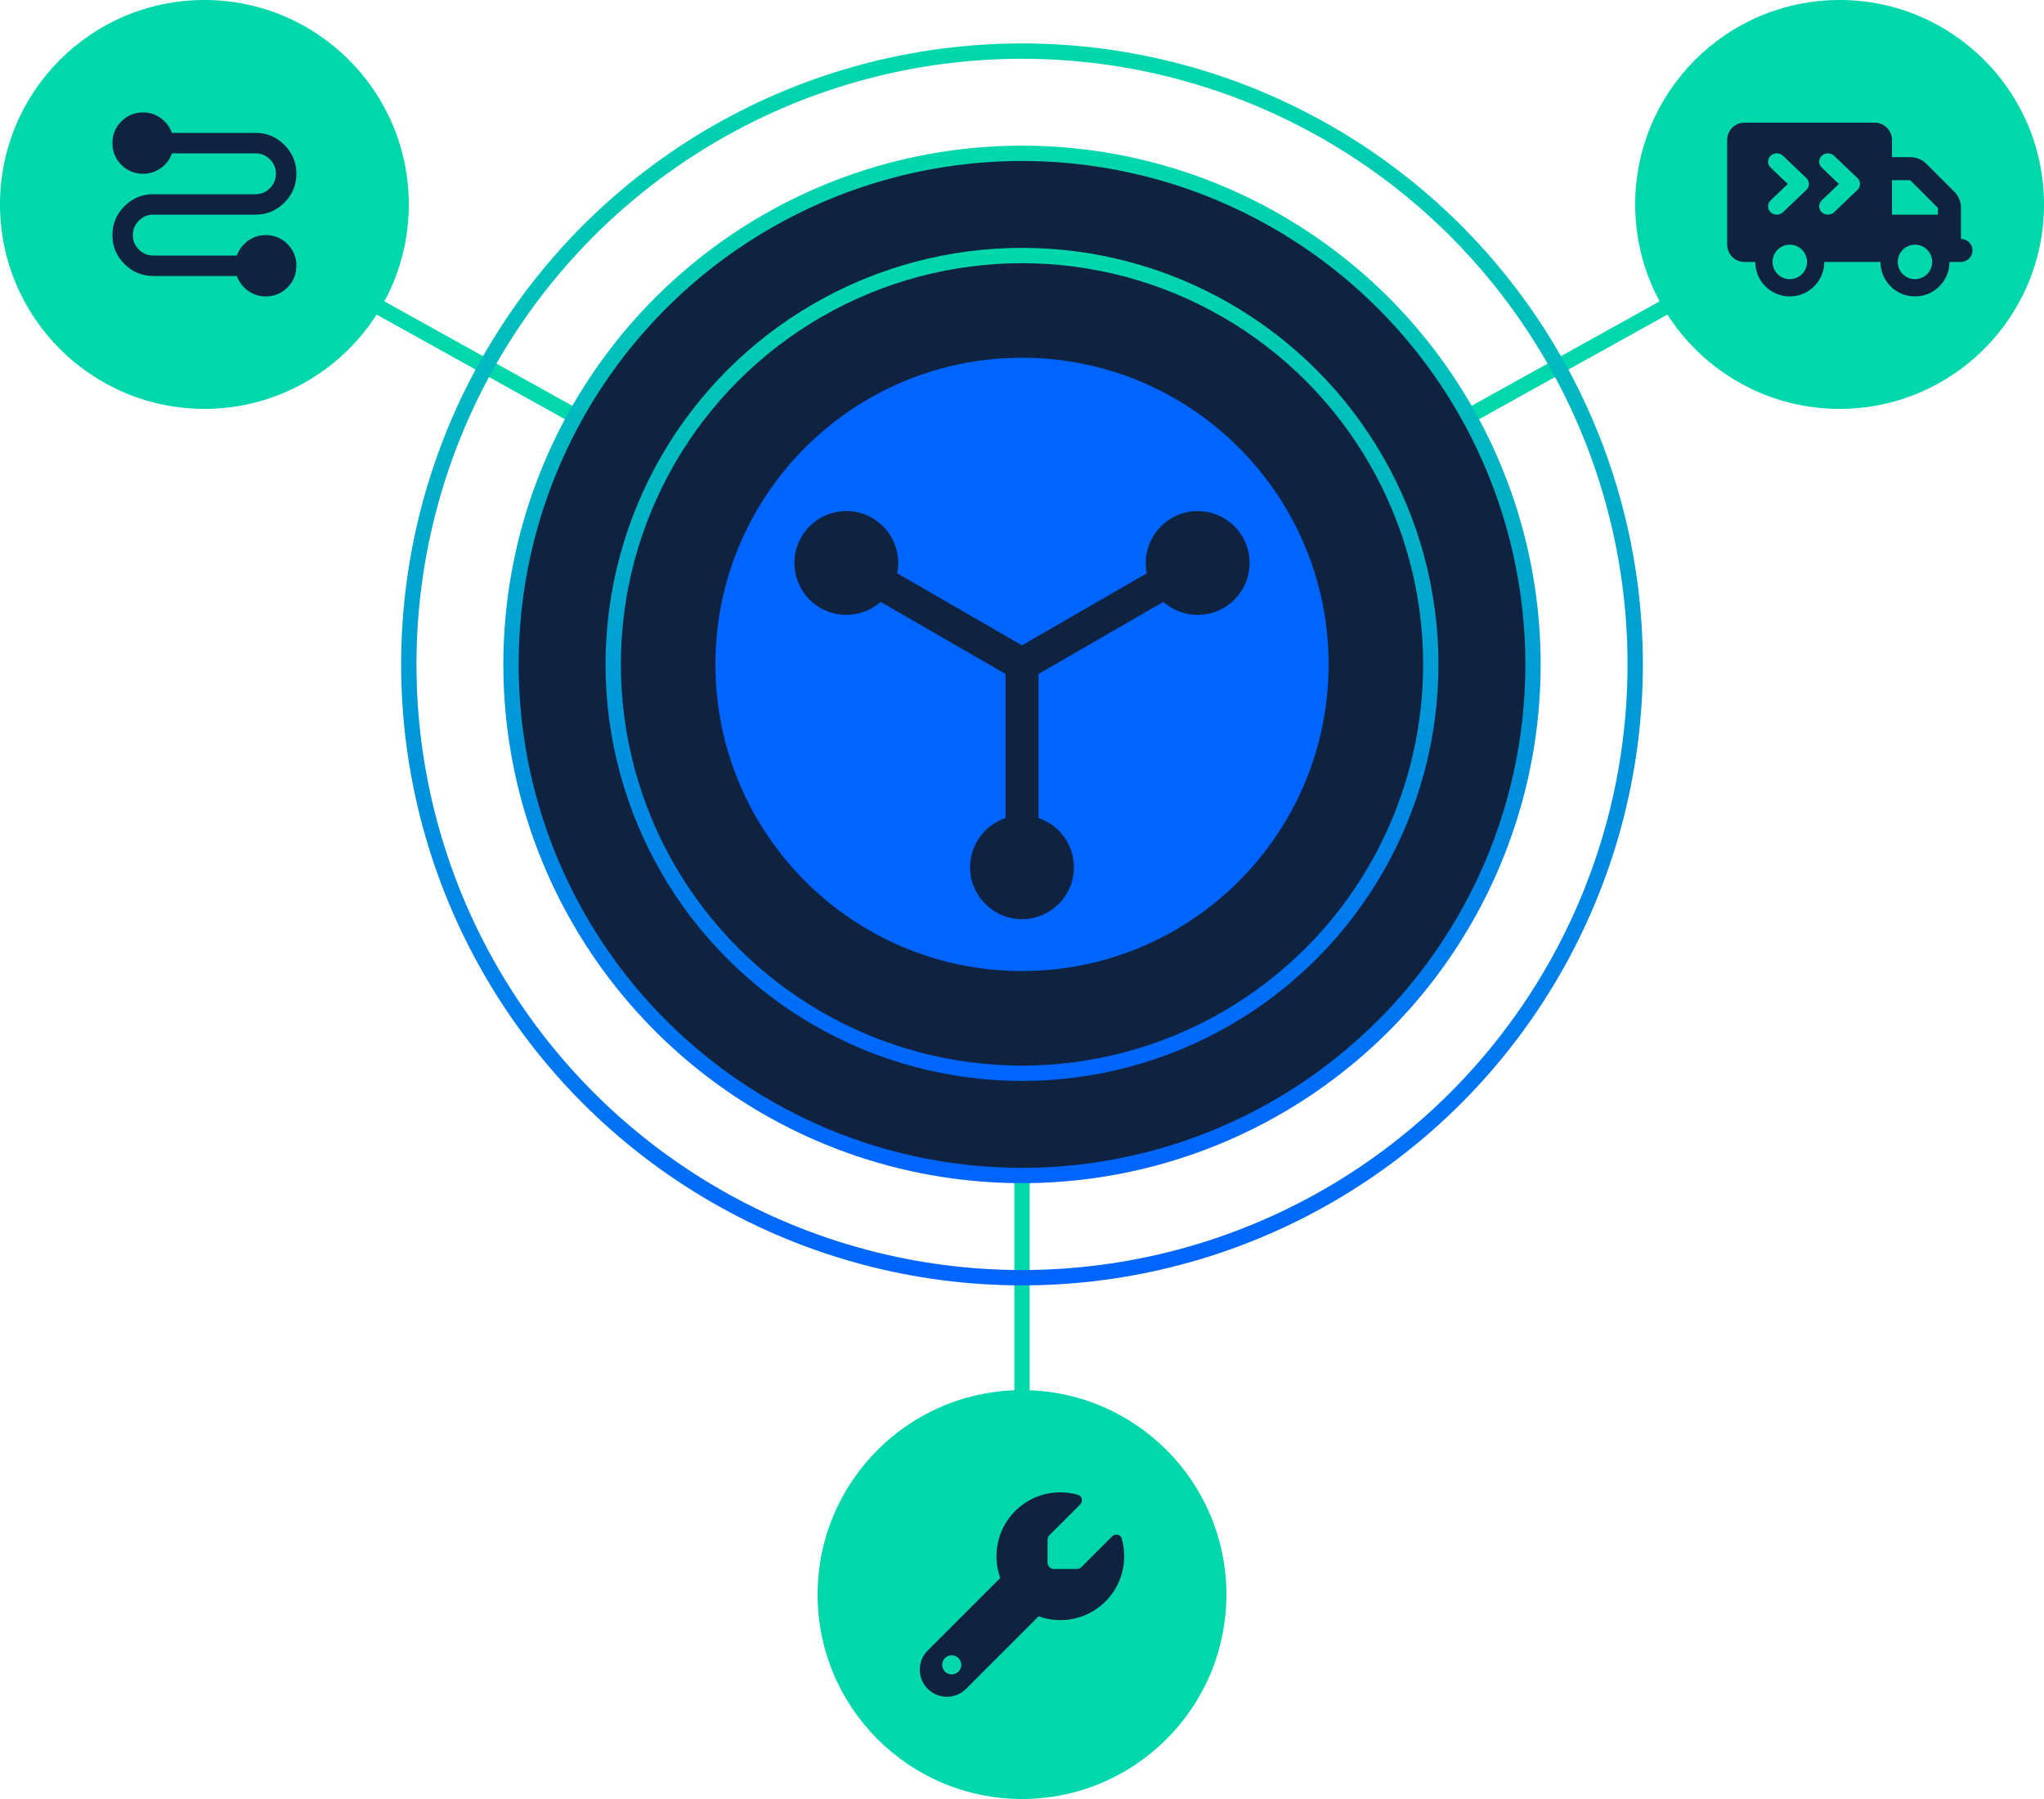 <svg width="200" height="176" viewBox="0 0 200 176" fill="none" xmlns="http://www.w3.org/2000/svg">
  <path d="M181 20L100 65M100 155V65M19 20L100 65" stroke="#00D7AA" stroke-width="1.5"/>
  <g>
    <circle cx="100" cy="65" r="50" fill="#0F2341" stroke="url(#gradient-1)" stroke-width="1.5"/> 
    <circle cx="100" cy="65" r="40" stroke="url(#gradient-2)" stroke-width="1.5"/>
    <circle cx="100" cy="65" r="60" stroke="url(#gradient-3)" stroke-width="1.5"/>
    <animateTransform attributeName="transform" type="rotate" from="0 100 65" to="-360 100 65" dur="4s" repeatCount="indefinite"/>
  </g>
  <circle cx="180" cy="20" r="20" fill="#00D7AA"/>
  <path fill-rule="evenodd" clip-rule="evenodd" d="M170.688 12C169.756 12 169 12.756 169 13.688V23.938C169 24.869 169.756 25.625 170.688 25.625H171.75C171.75 27.488 173.262 29 175.125 29C176.988 29 178.5 27.488 178.5 25.625H184C184 27.488 185.512 29 187.375 29C189.238 29 190.75 27.488 190.75 25.625H191.875C192.497 25.625 193 25.122 193 24.5C193 23.878 192.497 23.375 191.875 23.375V22.125V21V20.343C191.875 19.745 191.639 19.172 191.218 18.75L188.5 16.032C188.078 15.611 187.505 15.375 186.907 15.375H185.125V13.688C185.125 12.756 184.369 12 183.438 12H170.688ZM185.125 17.625H186.907L189.625 20.343V21H185.125V17.625ZM173.438 25.625C173.438 25.177 173.615 24.748 173.932 24.432C174.248 24.115 174.677 23.938 175.125 23.938C175.573 23.938 176.002 24.115 176.318 24.432C176.635 24.748 176.812 25.177 176.812 25.625C176.812 26.073 176.635 26.502 176.318 26.818C176.002 27.135 175.573 27.312 175.125 27.312C174.677 27.312 174.248 27.135 173.932 26.818C173.615 26.502 173.438 26.073 173.438 25.625ZM187.375 23.938C187.823 23.938 188.252 24.115 188.568 24.432C188.885 24.748 189.062 25.177 189.062 25.625C189.062 26.073 188.885 26.502 188.568 26.818C188.252 27.135 187.823 27.312 187.375 27.312C186.927 27.312 186.498 27.135 186.182 26.818C185.865 26.502 185.688 26.073 185.688 25.625C185.688 25.177 185.865 24.748 186.182 24.432C186.498 24.115 186.927 23.938 187.375 23.938ZM173.251 15.24C173.586 14.92 174.128 14.92 174.463 15.24L176.749 17.422C177.084 17.741 177.084 18.259 176.749 18.578L174.463 20.76C174.128 21.08 173.586 21.08 173.251 20.76C172.916 20.441 172.916 19.923 173.251 19.603L174.931 18L173.251 16.397C172.916 16.077 172.916 15.559 173.251 15.24ZM179.463 15.24C179.128 14.92 178.586 14.92 178.251 15.24C177.916 15.559 177.916 16.077 178.251 16.397L179.931 18L178.251 19.603C177.916 19.923 177.916 20.441 178.251 20.76C178.586 21.08 179.128 21.08 179.463 20.76L181.749 18.578C182.084 18.259 182.084 17.741 181.749 17.422L179.463 15.24Z" fill="#0F2341"/>
  <circle cx="100" cy="156" r="20" fill="#00D7AA"/>
  <path d="M103.75 158.5C107.203 158.5 110 155.703 110 152.25C110 151.652 109.914 151.074 109.758 150.523C109.637 150.102 109.117 150.008 108.809 150.316L105.809 153.316C105.691 153.434 105.531 153.5 105.367 153.5H103.125C102.781 153.5 102.5 153.219 102.5 152.875V150.633C102.5 150.469 102.566 150.309 102.684 150.191L105.684 147.191C105.992 146.883 105.895 146.363 105.477 146.242C104.926 146.086 104.348 146 103.75 146C100.297 146 97.5 148.797 97.5 152.25C97.5 152.996 97.633 153.715 97.871 154.379L90.777 161.473C90.281 161.969 90 162.645 90 163.348C90 164.813 91.188 166 92.652 166C93.356 166 94.031 165.719 94.527 165.223L101.621 158.129C102.285 158.371 103.004 158.5 103.75 158.5ZM93.125 161.938C93.374 161.938 93.612 162.036 93.788 162.212C93.964 162.388 94.062 162.626 94.062 162.875C94.062 163.124 93.964 163.362 93.788 163.538C93.612 163.714 93.374 163.812 93.125 163.812C92.876 163.812 92.638 163.714 92.462 163.538C92.286 163.362 92.188 163.124 92.188 162.875C92.188 162.626 92.286 162.388 92.462 162.212C92.638 162.036 92.876 161.938 93.125 161.938Z" fill="#0F2341"/>
  <circle cx="20" cy="20" r="20" fill="#00D7AA"/>
  <path d="M11 23C11 24.1 11.392 25.042 12.175 25.825C12.958 26.608 13.9 27 15 27L23.175 27C23.392 27.583 23.754 28.062 24.262 28.438C24.771 28.812 25.35 29 26 29C26.833 29 27.542 28.708 28.125 28.125C28.708 27.542 29 26.833 29 26C29 25.167 28.708 24.458 28.125 23.875C27.542 23.292 26.833 23 26 23C25.35 23 24.771 23.188 24.262 23.562C23.754 23.938 23.392 24.417 23.175 25L15 25C14.45 25 13.979 24.804 13.588 24.413C13.196 24.021 13 23.55 13 23C13 22.45 13.196 21.979 13.588 21.587C13.979 21.196 14.45 21 15 21L25 21C26.1 21 27.042 20.608 27.825 19.825C28.608 19.042 29 18.1 29 17C29 15.9 28.608 14.958 27.825 14.175C27.042 13.392 26.1 13 25 13L16.825 13C16.608 12.417 16.246 11.938 15.738 11.562C15.229 11.188 14.65 11 14 11C13.167 11 12.458 11.292 11.875 11.875C11.292 12.458 11 13.167 11 14C11 14.833 11.292 15.542 11.875 16.125C12.458 16.708 13.167 17 14 17C14.65 17 15.233 16.812 15.75 16.438C16.267 16.062 16.625 15.583 16.825 15L25 15C25.55 15 26.021 15.196 26.413 15.588C26.804 15.979 27 16.45 27 17C27 17.55 26.804 18.021 26.413 18.413C26.021 18.804 25.55 19 25 19L15 19C13.9 19 12.958 19.392 12.175 20.175C11.392 20.958 11 21.9 11 23Z" fill="#0F2341"/>
  <path fill-rule="evenodd" clip-rule="evenodd" d="M130 65C130 48.431 116.568 35 100 35C83.431 35 70 48.431 70 65C70 81.569 83.431 95 100 95C116.568 95 130 81.569 130 65ZM98.384 80.032V65.933L86.172 58.884C84.581 60.289 82.21 60.594 80.271 59.474C77.842 58.072 77.01 54.968 78.412 52.539C79.814 50.111 82.92 49.279 85.348 50.681C87.288 51.801 88.209 54.006 87.788 56.086L100 63.135L112.212 56.086C111.791 54.006 112.712 51.801 114.652 50.681C117.08 49.279 120.186 50.111 121.588 52.539C122.99 54.968 122.158 58.072 119.729 59.474C117.79 60.594 115.419 60.289 113.828 58.884L101.616 65.933V80.032C103.628 80.707 105.078 82.607 105.078 84.846C105.078 87.65 102.804 89.923 100 89.923C97.196 89.923 94.922 87.65 94.922 84.846C94.922 82.607 96.372 80.707 98.384 80.032Z" fill="#0064FF"/>
  <defs>
    <linearGradient id="gradient-1" x1="100" y1="15" x2="100" y2="115" gradientUnits="userSpaceOnUse">
      <stop stop-color="#00D7AA"/>
      <stop offset="1" stop-color="#0064FF"/>
    </linearGradient>
    <linearGradient id="gradient-2" x1="100" y1="25" x2="100" y2="105" gradientUnits="userSpaceOnUse">
      <stop stop-color="#00D7AA"/>
      <stop offset="1" stop-color="#0064FF"/>
    </linearGradient>
    <linearGradient id="gradient-3" x1="100" y1="5" x2="100" y2="125" gradientUnits="userSpaceOnUse">
      <stop stop-color="#00D7AA"/>
      <stop offset="1" stop-color="#0064FF"/>
    </linearGradient>
  </defs>
</svg>

